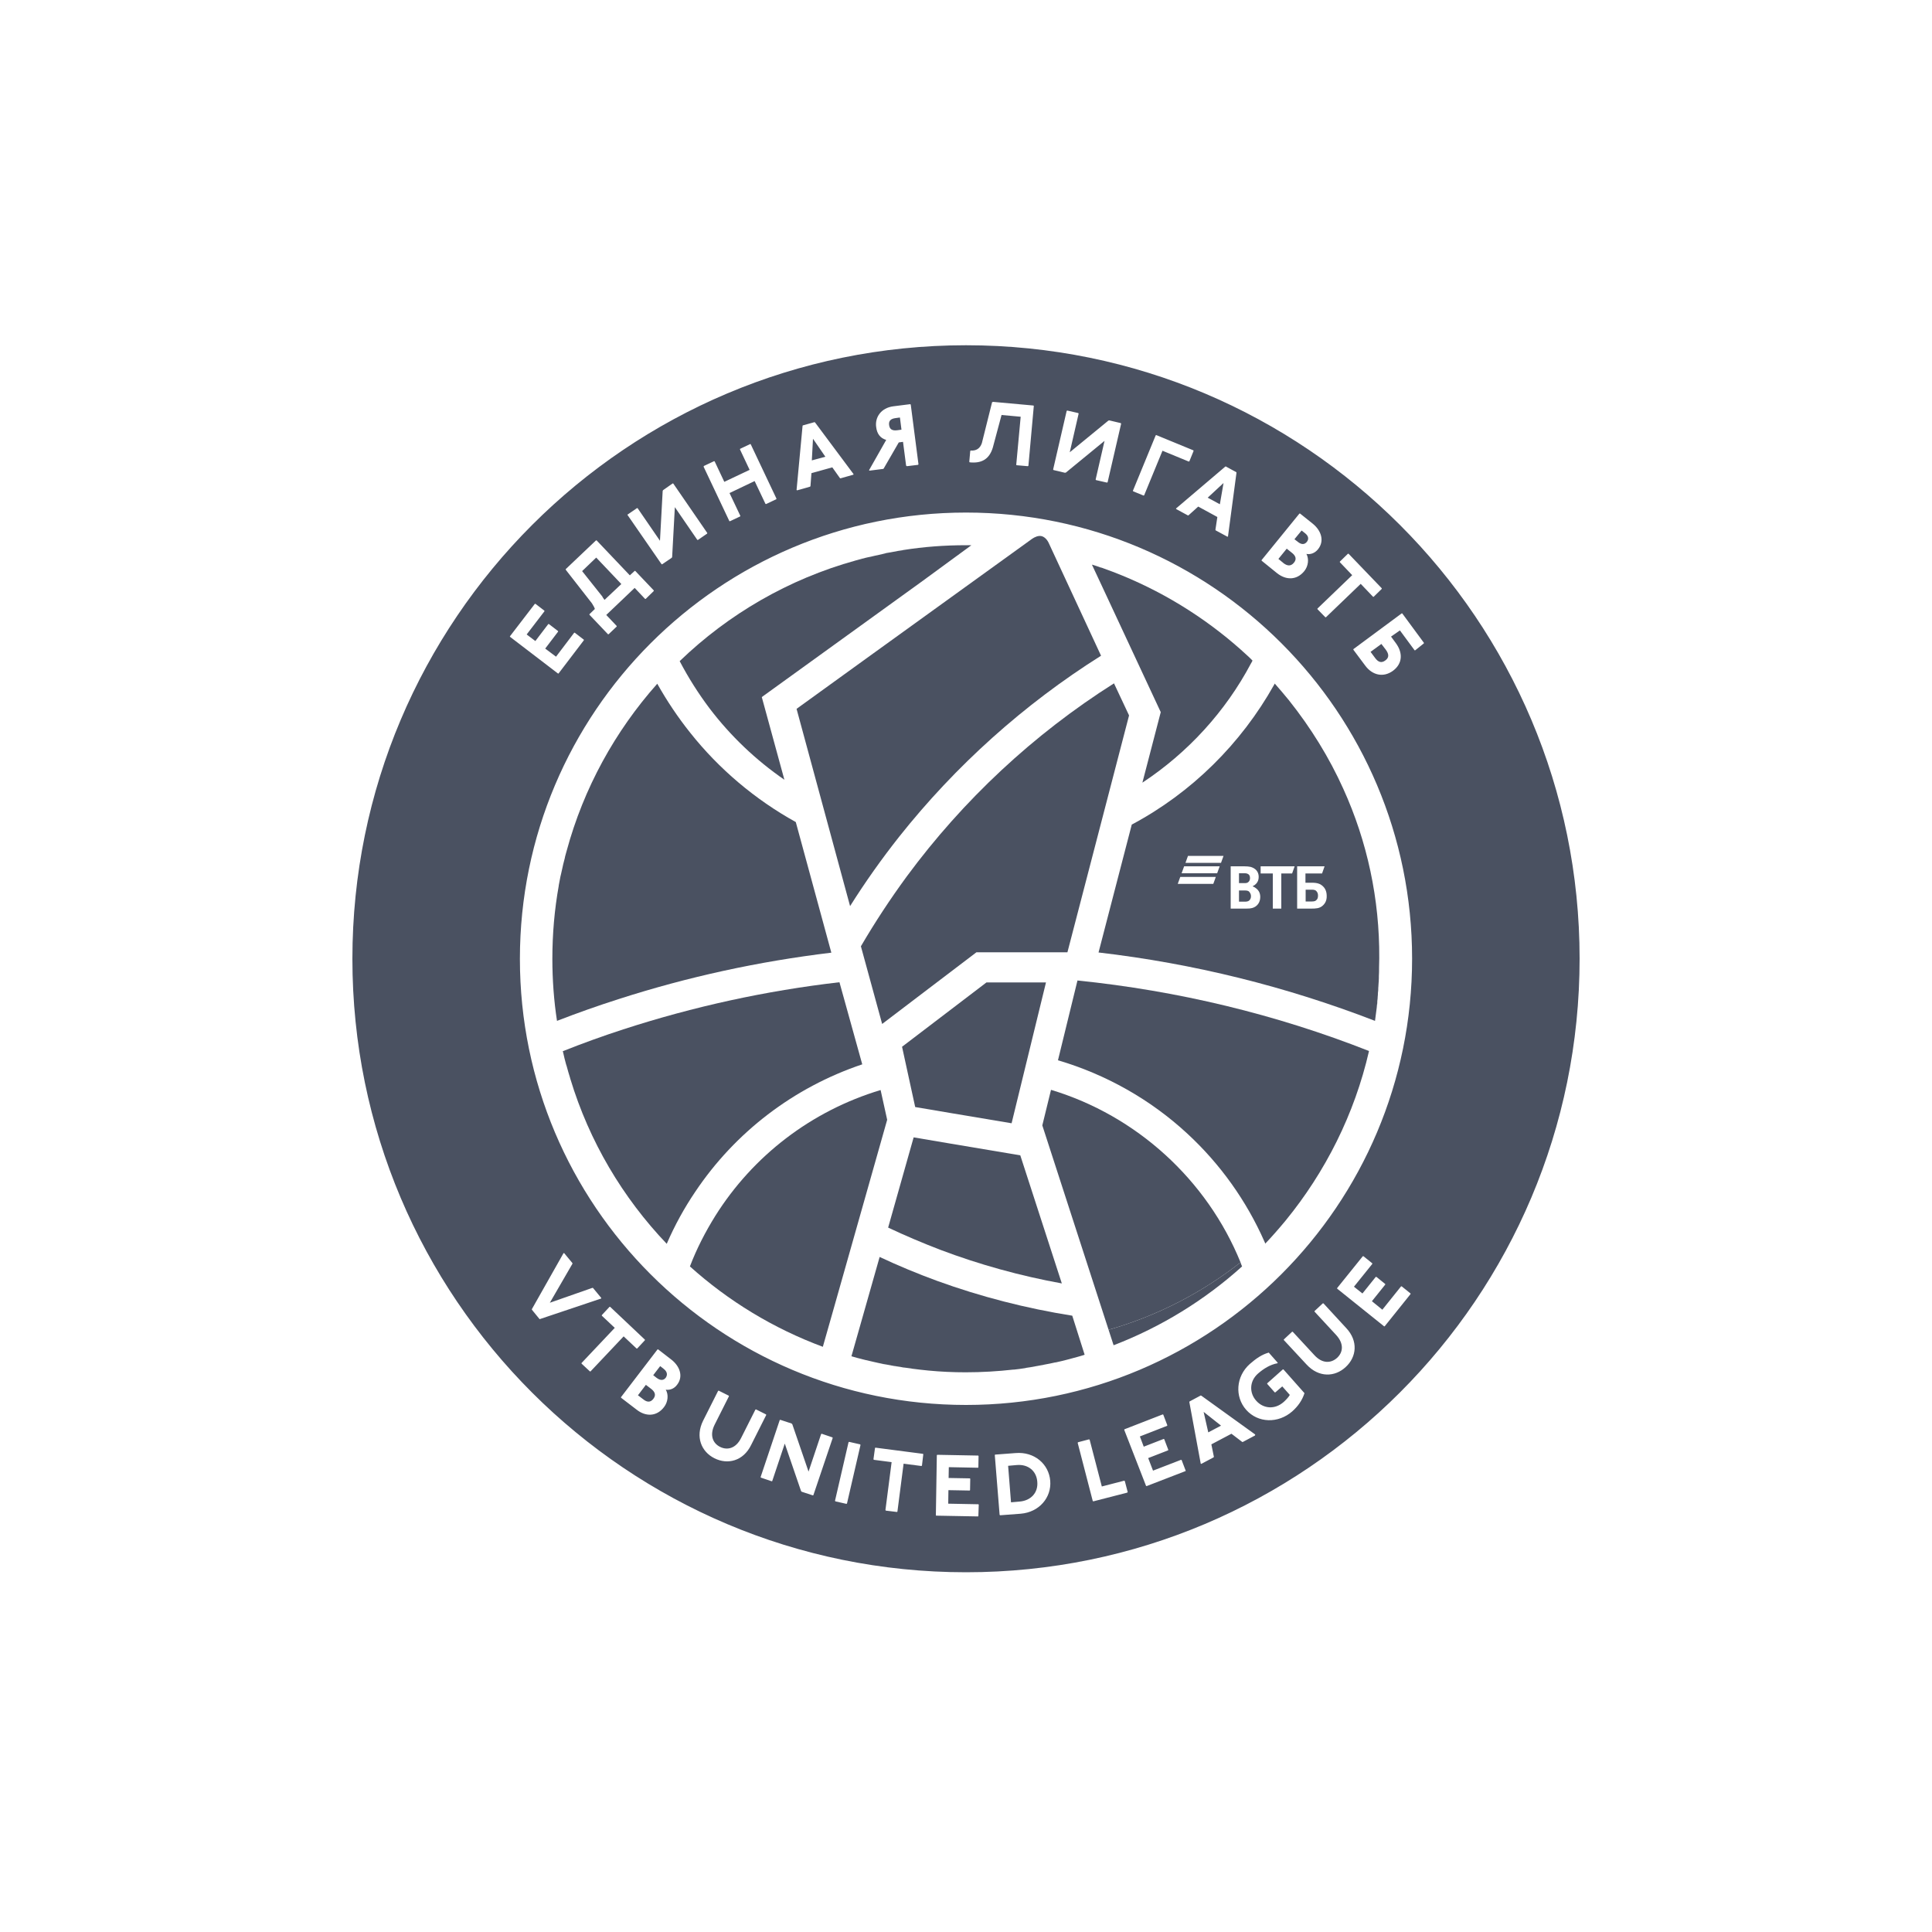 <?xml version="1.0" encoding="utf-8"?>
<!-- Generator: Adobe Illustrator 26.4.1, SVG Export Plug-In . SVG Version: 6.00 Build 0)  -->
<svg version="1.1" id="Слой_1" xmlns="http://www.w3.org/2000/svg" xmlns:xlink="http://www.w3.org/1999/xlink" x="0px" y="0px"
	 viewBox="0 0 100 100" style="enable-background:new 0 0 100 100;" xml:space="preserve">
<style type="text/css">
	.st0{fill:none;}
	
		.st1{clip-path:url(#SVGID_00000031195917117688457950000008955131255047957691_);fill-rule:evenodd;clip-rule:evenodd;fill:url(#SVGID_00000016039751835859027120000007002272404018594960_);}
	.st2{fill:#151213;}
	.st3{fill-rule:evenodd;clip-rule:evenodd;fill:#151213;}
	.st4{fill:#FFFFFF;}
	.st5{fill:#009226;}
	.st6{fill-rule:evenodd;clip-rule:evenodd;fill:#FFFFFF;}
	.st7{fill:#00ADEE;}
	.st8{fill-rule:evenodd;clip-rule:evenodd;fill:#FCB810;}
	.st9{fill-rule:evenodd;clip-rule:evenodd;fill:#008A8D;}
	.st10{fill:none;stroke:#181314;stroke-width:0.585;stroke-miterlimit:22.926;}
	.st11{fill-rule:evenodd;clip-rule:evenodd;fill:#ABABAD;}
	.st12{fill-rule:evenodd;clip-rule:evenodd;fill:#EE7607;}
	.st13{fill:none;stroke:#FFFFFF;stroke-width:1.464;stroke-miterlimit:22.926;}
	.st14{fill-rule:evenodd;clip-rule:evenodd;fill:#181314;}
	.st15{fill-rule:evenodd;clip-rule:evenodd;fill:#BF0808;}
	.st16{fill-rule:evenodd;clip-rule:evenodd;fill:#DA020E;}
	.st17{fill-rule:evenodd;clip-rule:evenodd;fill:#E2000F;}
	.st18{fill-rule:evenodd;clip-rule:evenodd;fill:#0C2F6E;}
	.st19{fill-rule:evenodd;clip-rule:evenodd;fill:#D1050C;}
	.st20{fill-rule:evenodd;clip-rule:evenodd;fill:#0F377F;}
	.st21{fill-rule:evenodd;clip-rule:evenodd;fill:#A40B02;}
	.st22{fill:#C8002D;}
	.st23{fill:#2B4135;}
	.st24{fill:url(#SVGID_00000079470916055258578200000001144455546180682144_);}
	.st25{fill:url(#SVGID_00000128482352983343653440000016185708084789410457_);}
	.st26{fill:#00519F;}
	.st27{fill:#0F1B41;}
	.st28{fill:#EB6608;}
	.st29{fill:#008AD1;}
	.st30{fill:#1D1D1B;}
	.st31{fill-rule:evenodd;clip-rule:evenodd;fill:#1D1D1B;}
	.st32{fill-rule:evenodd;clip-rule:evenodd;fill:#E8501E;}
	.st33{fill:none;stroke:#1D1D1B;stroke-width:0.148;stroke-linecap:round;stroke-miterlimit:22.926;}
	.st34{fill-rule:evenodd;clip-rule:evenodd;fill:#EF7F1A;}
	.st35{fill-rule:evenodd;clip-rule:evenodd;}
	.st36{fill-rule:evenodd;clip-rule:evenodd;fill:#FEFEFE;}
	.st37{fill-rule:evenodd;clip-rule:evenodd;fill:#009846;}
	.st38{fill:#FF5000;}
	.st39{fill:#1F355E;}
	.st40{fill:#DDDB05;}
	.st41{fill:#168DCD;}
	.st42{fill:#E53524;}
	.st43{fill:#4ABED8;}
	.st44{fill:#163960;}
	.st45{fill:#00A7E1;}
	.st46{fill:#002D74;}
	.st47{fill:#E1251B;}
	.st48{fill:#4A5161;}
	.st49{fill-rule:evenodd;clip-rule:evenodd;fill:#4A5161;}
	.st50{fill:#F8AD00;}
	.st51{fill:#EA6109;}
	.st52{fill:#283481;}
	.st53{fill:#2C2E7E;}
	.st54{fill:#3F4B9A;}
	.st55{fill-rule:evenodd;clip-rule:evenodd;fill:#2C2E7E;}
</style>
<g>
	<path class="st48" d="M57.66,35.37c-4.17,2.64-7.81,6.04-10.73,10c-0.85,1.16-1.64,2.36-2.37,3.61L45.66,53l2.38-1.81l2.5-1.9h4.71
		l3.19-12.26L57.66,35.37z"/>
	<path class="st48" d="M54.27,28.08c-0.09-0.18-0.23-0.3-0.36-0.33c-0.17-0.04-0.36,0.05-0.49,0.14l-8.62,6.22l-3.57,2.58L44,46.9
		c0.78-1.24,1.63-2.44,2.54-3.59c2.92-3.68,6.46-6.86,10.45-9.37L54.27,28.08z"/>
	<polygon class="st48" points="51.06,50.85 48.37,52.9 46.69,54.18 47.37,57.3 49.26,57.62 52.36,58.14 54.14,50.85 	"/>
	<path class="st48" d="M52.81,59.8l-3.63-0.61l-1.89-0.32l-1.32,4.67c0.89,0.42,1.79,0.8,2.7,1.15c2.04,0.77,4.14,1.35,6.29,1.74
		L52.81,59.8z"/>
	<path class="st48" d="M56.16,70.13c-0.12,0.04-0.24,0.07-0.36,0.11C55.92,70.2,56.04,70.17,56.16,70.13z"/>
	<path class="st48" d="M55.5,68.1c-2.39-0.38-4.73-0.98-6.99-1.8c-1.01-0.37-2-0.78-2.98-1.24l-0.9,3.17l-0.56,1.97
		c0.2,0.06,0.39,0.11,0.59,0.16c0.04,0.01,0.08,0.02,0.12,0.03c0.17,0.04,0.34,0.08,0.52,0.12c0.02,0,0.04,0.01,0.05,0.01
		c0.03,0.01,0.06,0.01,0.09,0.02c0.05,0.01,0.1,0.02,0.14,0.03c0.06,0.01,0.12,0.03,0.19,0.04c0.04,0.01,0.08,0.01,0.12,0.02
		c0.07,0.01,0.15,0.03,0.22,0.04c0.01,0,0.03,0.01,0.04,0.01c0.02,0,0.04,0.01,0.06,0.01c0.05,0.01,0.1,0.02,0.14,0.02
		c0.1,0.02,0.2,0.03,0.3,0.05c0.02,0,0.04,0.01,0.05,0.01c0.02,0,0.04,0.01,0.06,0.01c0.03,0,0.06,0.01,0.09,0.01
		c0.1,0.01,0.2,0.03,0.3,0.04c0.01,0,0.03,0,0.04,0.01c0.29,0.04,0.58,0.07,0.87,0.1l0,0c0.63,0.06,1.27,0.09,1.92,0.09
		c0.84,0,1.66-0.05,2.47-0.14c0.01,0,0.02,0,0.04,0c0.18-0.02,0.35-0.04,0.53-0.07c0.02,0,0.03,0,0.05-0.01c0.01,0,0.03,0,0.04-0.01
		c0.16-0.02,0.32-0.05,0.48-0.08c0.07-0.01,0.15-0.03,0.22-0.04c0.09-0.02,0.17-0.03,0.26-0.05c0,0,0,0,0,0
		c0.18-0.03,0.36-0.07,0.54-0.11c0.02,0,0.05-0.01,0.07-0.01c0,0,0,0,0,0c0.37-0.08,0.74-0.18,1.1-0.28
		c0.12-0.03,0.24-0.07,0.36-0.11L55.5,68.1z"/>
	<path class="st48" d="M56.53,29.23L56.53,29.23c0.02,0.01,0.03,0.01,0.05,0.02C56.56,29.24,56.54,29.24,56.53,29.23z"/>
	<path class="st48" d="M46.24,28.55c0.16-0.03,0.32-0.05,0.47-0.08C46.55,28.5,46.4,28.52,46.24,28.55z"/>
	<path class="st48" d="M45.24,28.75c0.08-0.02,0.15-0.03,0.23-0.05C45.4,28.72,45.32,28.73,45.24,28.75z"/>
	<path class="st48" d="M50.28,28.22L50.28,28.22c-0.09,0-0.18-0.01-0.28-0.01c-1.11,0-2.19,0.09-3.25,0.25
		c1.06-0.16,2.15-0.25,3.26-0.25C50.09,28.22,50.18,28.22,50.28,28.22z"/>
	<path class="st48" d="M44.28,28.99c0.01,0,0.03-0.01,0.04-0.01C44.3,28.99,44.29,28.99,44.28,28.99z"/>
	<path class="st48" d="M44.76,28.87c0.04-0.01,0.09-0.02,0.13-0.03C44.84,28.85,44.8,28.86,44.76,28.87z"/>
	<path class="st48" d="M45.74,28.65c0.11-0.02,0.23-0.04,0.34-0.07C45.97,28.6,45.85,28.62,45.74,28.65z"/>
	<path class="st48" d="M71.36,51.12c-0.01,0.1-0.01,0.19-0.02,0.29C71.34,51.31,71.35,51.22,71.36,51.12z"/>
	<path class="st48" d="M64.35,33.75c0.04,0.03,0.07,0.07,0.11,0.1C64.42,33.81,64.39,33.78,64.35,33.75z"/>
	<path class="st48" d="M71.38,50.64c-0.01,0.11-0.01,0.23-0.02,0.34C71.37,50.87,71.38,50.75,71.38,50.64z"/>
	<path class="st48" d="M64.84,34.2c-0.02-0.02-0.05-0.04-0.07-0.07C64.79,34.15,64.81,34.18,64.84,34.2
		C64.84,34.2,64.84,34.2,64.84,34.2z"/>
	<path class="st48" d="M71.27,52.04c0,0.04-0.01,0.08-0.01,0.12C71.26,52.11,71.27,52.08,71.27,52.04z"/>
	<path class="st48" d="M56.97,29.38c0.05,0.02,0.1,0.03,0.16,0.05C57.07,29.42,57.02,29.4,56.97,29.38z"/>
	<path class="st48" d="M71.4,50.11c0,0.15-0.01,0.29-0.01,0.44C71.39,50.4,71.4,50.25,71.4,50.11z"/>
	<path class="st48" d="M71.32,51.59c-0.01,0.08-0.02,0.16-0.02,0.23C71.3,51.74,71.31,51.66,71.32,51.59z"/>
	<path class="st48" d="M63.92,33.37c0.01,0.01,0.01,0.01,0.02,0.02C63.94,33.38,63.93,33.38,63.92,33.37z"/>
	<path class="st48" d="M29.51,55.83c0-0.01-0.01-0.03-0.01-0.04C29.5,55.8,29.5,55.82,29.51,55.83z"/>
	<path class="st48" d="M46.72,70.78c-0.16-0.03-0.33-0.05-0.49-0.08C46.39,70.73,46.55,70.76,46.72,70.78z"/>
	<path class="st48" d="M45.58,70.58c-0.07-0.02-0.15-0.03-0.22-0.05C45.43,70.54,45.51,70.56,45.58,70.58z"/>
	<path class="st48" d="M53.04,70.82c-0.17,0.02-0.35,0.05-0.53,0.07C52.69,70.87,52.86,70.84,53.04,70.82z"/>
	<path class="st48" d="M54.69,70.52c-0.02,0.01-0.05,0.01-0.07,0.01C54.64,70.53,54.67,70.52,54.69,70.52z"/>
	<path class="st48" d="M53.61,70.73c-0.16,0.03-0.32,0.05-0.48,0.08C53.28,70.78,53.44,70.76,53.61,70.73z"/>
	<path class="st48" d="M54.08,70.64c-0.09,0.02-0.17,0.03-0.26,0.05C53.91,70.68,54,70.66,54.08,70.64z"/>
	<path class="st48" d="M46.16,70.69c-0.13-0.02-0.25-0.05-0.38-0.07C45.91,70.64,46.03,70.67,46.16,70.69z"/>
	<path class="st48" d="M29.32,55.17c-0.01-0.03-0.02-0.06-0.03-0.09C29.3,55.11,29.31,55.14,29.32,55.17z"/>
	<path class="st48" d="M29.13,54.41c0,0.01,0,0.02,0.01,0.03C29.13,54.42,29.13,54.41,29.13,54.41
		C29.13,54.41,29.13,54.41,29.13,54.41z"/>
	<path class="st48" d="M64.29,65.55c-0.03-0.07-0.06-0.14-0.08-0.21c-2,1.57-4.31,2.77-6.83,3.49l0.26,0.8
		C60.11,68.68,62.36,67.29,64.29,65.55z"/>
	<path class="st48" d="M50.28,28.22c-0.09,0-0.18,0-0.27,0c-1.11,0-2.19,0.08-3.26,0.25c-0.01,0-0.02,0-0.03,0.01
		c-0.16,0.02-0.32,0.05-0.47,0.08c-0.05,0.01-0.1,0.02-0.16,0.03c-0.11,0.02-0.23,0.04-0.34,0.07c-0.09,0.02-0.18,0.04-0.26,0.06
		c-0.08,0.02-0.15,0.03-0.23,0.05c-0.12,0.03-0.24,0.06-0.36,0.08c-0.04,0.01-0.09,0.02-0.13,0.03c-0.15,0.04-0.29,0.08-0.44,0.12
		c-0.01,0-0.03,0.01-0.04,0.01c-3.47,0.96-6.59,2.78-9.11,5.21c0.45,0.86,0.97,1.68,1.55,2.45c1.08,1.42,2.39,2.67,3.87,3.69
		l-1.17-4.28l8.24-5.95L50.28,28.22z"/>
	<path class="st48" d="M64.77,34.13c-0.1-0.1-0.2-0.19-0.31-0.29c-0.04-0.03-0.07-0.07-0.11-0.1c-0.13-0.12-0.27-0.24-0.41-0.36
		c-0.01-0.01-0.01-0.01-0.02-0.02c-2.01-1.72-4.32-3.06-6.8-3.94c-0.05-0.02-0.1-0.04-0.16-0.05c-0.13-0.05-0.26-0.09-0.39-0.13
		c-0.02-0.01-0.03-0.01-0.05-0.01l0.51,1.09l3.05,6.54l-0.95,3.65c2.35-1.55,4.3-3.68,5.62-6.17c0.03-0.05,0.06-0.1,0.08-0.15
		C64.81,34.18,64.79,34.15,64.77,34.13z"/>
	<path class="st48" d="M45.58,56.42c-3.59,1.08-6.61,3.41-8.56,6.52c-0.51,0.82-0.96,1.69-1.31,2.61c1.99,1.79,4.32,3.21,6.88,4.16
		l0.6-2.11l2.73-9.64L45.58,56.42z"/>
	<path class="st48" d="M43.45,50.84c-3.81,0.44-7.56,1.26-11.19,2.44c-1.05,0.34-2.1,0.72-3.13,1.13c0,0.01,0,0.02,0.01,0.03
		c0.05,0.22,0.1,0.44,0.16,0.65c0.01,0.03,0.02,0.06,0.03,0.09c0.06,0.21,0.11,0.41,0.18,0.62c0,0.01,0.01,0.03,0.01,0.04
		c0.98,3.24,2.71,6.15,4.99,8.54c0.41-0.95,0.91-1.86,1.48-2.7c2.05-3.06,5.07-5.39,8.64-6.59L43.45,50.84z"/>
	<path class="st48" d="M41.19,42.55c-2.11-1.17-3.98-2.75-5.47-4.63c-0.63-0.79-1.2-1.64-1.7-2.53c-2.18,2.45-3.81,5.4-4.69,8.65
		c-0.02,0.06-0.03,0.12-0.05,0.18c-0.02,0.07-0.04,0.14-0.05,0.21c-0.03,0.1-0.05,0.21-0.08,0.31c-0.01,0.05-0.02,0.09-0.03,0.14
		c-0.03,0.13-0.06,0.26-0.09,0.4c-0.01,0.03-0.01,0.05-0.02,0.08c-0.03,0.15-0.06,0.31-0.09,0.47c0,0.01,0,0.02,0,0.02
		c-0.22,1.23-0.33,2.49-0.33,3.78c0,1.09,0.08,2.17,0.24,3.21c1.06-0.41,2.13-0.79,3.2-1.13c3.57-1.15,7.25-1.95,11-2.4L41.19,42.55
		z"/>
	<path class="st48" d="M54.4,56.41l-0.45,1.84l3.43,10.58c2.51-0.72,4.82-1.91,6.83-3.49C62.47,61.06,58.82,57.74,54.4,56.41z"/>
	<path class="st48" d="M55.77,50.75l-1.01,4.13c2.48,0.73,4.79,2.03,6.7,3.8c1.7,1.57,3.06,3.48,3.99,5.59
		c0.01,0.03,0.03,0.06,0.04,0.1c0.36-0.38,0.71-0.78,1.05-1.19c2.06-2.52,3.57-5.51,4.32-8.78C66.04,52.5,60.96,51.28,55.77,50.75z"
		/>
	<path class="st48" d="M29.5,55.79c-0.06-0.2-0.12-0.41-0.17-0.62C29.38,55.38,29.44,55.59,29.5,55.79z"/>
	<path class="st48" d="M29.3,55.08c-0.06-0.22-0.11-0.43-0.16-0.65C29.19,54.65,29.24,54.87,29.3,55.08z"/>
	<path class="st48" d="M46.77,70.79c-0.02,0-0.04-0.01-0.06-0.01C46.73,70.79,46.75,70.79,46.77,70.79z"/>
	<path class="st48" d="M53.12,70.81c-0.03,0-0.06,0.01-0.08,0.01C53.06,70.82,53.09,70.81,53.12,70.81z"/>
	<path class="st48" d="M53.83,70.69c-0.07,0.01-0.15,0.03-0.22,0.04C53.68,70.72,53.75,70.7,53.83,70.69z"/>
	<path class="st48" d="M52.51,70.89c-0.01,0-0.02,0-0.04,0C52.49,70.89,52.5,70.89,52.51,70.89z"/>
	<path class="st48" d="M54.62,70.53c-0.18,0.04-0.36,0.08-0.54,0.11C54.26,70.61,54.44,70.57,54.62,70.53z"/>
	<path class="st48" d="M46.22,70.7c-0.02,0-0.04-0.01-0.06-0.01C46.18,70.69,46.2,70.7,46.22,70.7z"/>
	<path class="st48" d="M45.78,70.62c-0.07-0.01-0.14-0.03-0.2-0.04C45.65,70.59,45.71,70.6,45.78,70.62z"/>
	<path class="st48" d="M46.71,28.47c0.01,0,0.02,0,0.03-0.01C46.73,28.47,46.72,28.47,46.71,28.47z"/>
	<path class="st48" d="M46.08,28.58c0.05-0.01,0.1-0.02,0.16-0.03C46.19,28.56,46.13,28.57,46.08,28.58z"/>
	<path class="st48" d="M56.58,29.25c0.13,0.04,0.26,0.09,0.39,0.13C56.84,29.34,56.71,29.29,56.58,29.25z"/>
	<path class="st48" d="M64.46,33.85c0.1,0.09,0.2,0.19,0.31,0.29C64.67,34.04,64.56,33.94,64.46,33.85z"/>
	<path class="st48" d="M63.95,33.39c0.14,0.12,0.27,0.24,0.41,0.36C64.22,33.63,64.08,33.51,63.95,33.39z"/>
	<path class="st48" d="M45.47,28.7c0.09-0.02,0.18-0.04,0.26-0.06C45.65,28.66,45.56,28.68,45.47,28.7z"/>
	<path class="st48" d="M44.89,28.84c0.12-0.03,0.24-0.06,0.36-0.08C45.12,28.78,45.01,28.81,44.89,28.84z"/>
	<path class="st48" d="M44.32,28.98c0.15-0.04,0.29-0.08,0.44-0.12C44.61,28.91,44.46,28.94,44.32,28.98z"/>
	<path class="st48" d="M71.39,50.55c0,0.03,0,0.06,0,0.1C71.39,50.61,71.39,50.58,71.39,50.55z"/>
	<path class="st48" d="M71.4,50.1C71.4,50.1,71.4,50.11,71.4,50.1C71.4,50.11,71.4,50.1,71.4,50.1z"/>
	<path class="st48" d="M71.3,51.82c-0.01,0.07-0.01,0.14-0.02,0.22C71.28,51.96,71.29,51.89,71.3,51.82z"/>
	<path class="st48" d="M71.33,51.41c0,0.06-0.01,0.12-0.02,0.18C71.32,51.53,71.33,51.47,71.33,51.41z"/>
	<path class="st48" d="M71.37,50.98c0,0.05-0.01,0.09-0.01,0.14C71.36,51.08,71.36,51.03,71.37,50.98z"/>
	<g>
		<path class="st49" d="M34.35,70.85l-0.18-0.14l-0.36,0.47l0.18,0.14c0.2,0.15,0.36,0.13,0.47-0.01
			C34.56,71.16,34.54,71,34.35,70.85z"/>
		<path class="st49" d="M31.29,31.05l0.87-0.82l-1.3-1.37l-0.73,0.7l1.05,1.32C31.19,30.92,31.22,30.95,31.29,31.05z"/>
		<polygon class="st49" points="42.08,22.71 42.02,23.83 42.72,23.64 		"/>
		<path class="st49" d="M33.72,71.9l-0.29-0.22l-0.41,0.54l0.29,0.22c0.18,0.14,0.36,0.16,0.51-0.04
			C33.97,72.2,33.89,72.04,33.72,71.9z"/>
		<path class="st49" d="M67.64,28.05c0.11-0.14,0.1-0.3-0.09-0.45l-0.18-0.14L67,27.91l0.18,0.14
			C67.37,28.2,67.52,28.19,67.64,28.05z"/>
		<path class="st49" d="M52.63,75.83l-0.45,0.04l0.15,1.89l0.45-0.04c0.58-0.05,0.96-0.46,0.91-1.02
			C53.65,76.13,53.21,75.78,52.63,75.83z"/>
		<path class="st49" d="M66.97,29.13c0.16-0.19,0.09-0.36-0.08-0.5L66.6,28.4l-0.43,0.53l0.28,0.23
			C66.63,29.29,66.81,29.32,66.97,29.13z"/>
		<polygon class="st49" points="63.33,25 62.51,25.76 63.14,26.1 		"/>
		<path class="st49" d="M46.44,22.27l0.22-0.03l-0.08-0.63l-0.22,0.03c-0.25,0.03-0.37,0.14-0.34,0.36
			C46.05,22.23,46.19,22.3,46.44,22.27z"/>
		<polygon class="st49" points="63.2,73.79 62.3,73.08 62.54,74.14 		"/>
		<path class="st49" d="M71.5,33.33l-0.56,0.41l0.23,0.31c0.16,0.22,0.33,0.29,0.54,0.13c0.2-0.15,0.18-0.33,0.02-0.55L71.5,33.33z"
			/>
		<path class="st49" d="M50,17.87c-17.54,0-31.76,14.22-31.76,31.76S32.46,81.38,50,81.38c17.54,0,31.76-14.22,31.76-31.76
			S67.54,17.87,50,17.87z M69.35,29.07l0.42-0.41l0.03,0l1.72,1.79v0.03l-0.42,0.41l-0.03,0l-0.64-0.67l-1.8,1.73l-0.03,0
			l-0.41-0.42V31.5l1.8-1.73l-0.64-0.67L69.35,29.07z M67.26,26.58l0.03,0l0.65,0.52c0.46,0.37,0.62,0.91,0.28,1.33
			c-0.17,0.21-0.4,0.28-0.6,0.24c0.14,0.26,0.1,0.63-0.11,0.89c-0.4,0.49-0.96,0.47-1.42,0.1l-0.79-0.64l0-0.03L67.26,26.58z
			 M63.44,24.14l0.55,0.3l0.01,0.03l-0.44,3.3l-0.03,0.01l-0.61-0.33l-0.01-0.03l0.1-0.66l-0.99-0.54l-0.5,0.45l-0.03,0.01
			l-0.61-0.33l-0.01-0.03l2.54-2.16L63.44,24.14z M59.82,22.53l0.03-0.01l1.92,0.79l0.01,0.03l-0.22,0.54l-0.03,0.01l-1.36-0.56
			l-0.95,2.31l-0.03,0.01l-0.54-0.22l-0.01-0.03L59.82,22.53z M55.21,21.27l0.03-0.02l0.57,0.13l0.02,0.03l-0.46,2l2-1.64l0.05-0.01
			l0.59,0.14l0.02,0.03l-0.7,3.03l-0.03,0.02l-0.57-0.13l-0.02-0.03l0.46-2l-2,1.64l-0.05,0.01l-0.59-0.14l-0.02-0.03L55.21,21.27z
			 M50.22,23.34l0.02-0.02c0.27,0.02,0.48-0.09,0.58-0.38l0.53-2.12l0.05-0.02l2.09,0.19l0.02,0.02l-0.28,3.1l-0.03,0.02l-0.58-0.05
			l-0.02-0.02l0.23-2.49l-0.99-0.09l-0.45,1.68c-0.19,0.64-0.62,0.83-1.2,0.77l-0.02-0.03L50.22,23.34z M45.35,22.1
			c-0.07-0.51,0.26-0.99,0.89-1.07l0.87-0.11l0.03,0.02l0.4,3.09l-0.02,0.03l-0.58,0.07L46.9,24.1l-0.16-1.23l-0.22,0.03l-0.78,1.35
			l-0.02,0.02l-0.71,0.09l-0.03-0.02l0.89-1.57C45.56,22.68,45.39,22.45,45.35,22.1z M41.54,22.05l0.01-0.03l0.61-0.17l0.03,0.02
			l1.99,2.67l-0.01,0.03l-0.67,0.19l-0.03-0.02l-0.39-0.55L42,24.49l-0.05,0.67l-0.02,0.03l-0.67,0.19l-0.03-0.02L41.54,22.05z
			 M36.43,24.12l0.53-0.25l0.03,0.01l0.5,1.06l1.31-0.62l-0.5-1.06l0.01-0.03l0.53-0.25L38.86,23l1.33,2.81l-0.01,0.03l-0.53,0.25
			l-0.03-0.01l-0.56-1.18l-1.3,0.62l0.56,1.18l-0.01,0.03l-0.53,0.25l-0.03-0.01l-1.33-2.81L36.43,24.12z M32.49,26.63l0.48-0.33
			L33,26.3l1.16,1.69l0.14-2.58l0.02-0.04l0.5-0.35l0.03,0.01l1.76,2.56l-0.01,0.03l-0.48,0.33l-0.03-0.01l-1.16-1.69l-0.14,2.58
			l-0.02,0.04l-0.5,0.34l-0.03-0.01l-1.77-2.56L32.49,26.63z M29.28,29.46l1.57-1.49l0.03,0l1.72,1.81l0.25-0.23l0.03,0l0.96,1.01
			l0,0.03L33.42,31l-0.03,0l-0.54-0.57l-1.47,1.4l0.54,0.57l0,0.03l-0.42,0.4l-0.03,0l-0.96-1.01v-0.03l0.28-0.27
			c-0.03-0.1-0.08-0.17-0.15-0.29l-1.35-1.73L29.28,29.46z M26.39,32.94l1.29-1.68l0.03-0.01l0.47,0.36l0,0.03l-0.92,1.2l0.45,0.34
			l0.67-0.88l0.03,0l0.47,0.36l0.01,0.03l-0.67,0.88l0.56,0.42l0.94-1.24l0.03,0l0.47,0.36l0,0.03l-1.31,1.72l-0.03,0l-2.47-1.89
			L26.39,32.94z M27.93,68.28l-0.4-0.49l0-0.03l1.64-2.9l0.03,0l0.43,0.52l0,0.03l-1.17,2.02l2.2-0.77l0.03,0l0.43,0.52l0,0.03
			l-3.16,1.06L27.93,68.28z M30.53,70.98l-0.43-0.4l0-0.03l1.72-1.82l-0.67-0.63l0-0.03l0.4-0.43l0.03,0l1.8,1.7l0,0.03l-0.4,0.43
			l-0.03,0l-0.67-0.63l-1.72,1.82L30.53,70.98z M35.05,71.67c-0.16,0.22-0.39,0.29-0.59,0.26c0.15,0.25,0.12,0.63-0.09,0.9
			c-0.38,0.5-0.95,0.5-1.41,0.14l-0.81-0.62l-0.01-0.03l1.89-2.47l0.03-0.01l0.66,0.51C35.19,70.7,35.38,71.24,35.05,71.67z
			 M36.98,75.48c-0.68-0.34-1-1.11-0.59-1.94l0.78-1.55l0.03-0.01l0.52,0.26l0.01,0.03l-0.74,1.47c-0.27,0.54-0.1,0.96,0.28,1.15
			c0.38,0.19,0.82,0.08,1.09-0.46l0.74-1.47l0.03-0.01l0.52,0.26l0.01,0.03l-0.78,1.55C38.47,75.63,37.66,75.82,36.98,75.48z
			 M42.1,77.39l-0.03,0.01l-0.58-0.19l-0.03-0.04l-0.84-2.45l-0.65,1.94l-0.03,0.01l-0.56-0.19l-0.01-0.03l0.99-2.95l0.03-0.01
			l0.58,0.19l0.04,0.04l0.84,2.45l0.65-1.94l0.03-0.02l0.56,0.19l0.01,0.03L42.1,77.39z M43.84,77.82l-0.03,0.02l-0.57-0.13
			l-0.02-0.03l0.7-3.03l0.03-0.02l0.57,0.13l0.02,0.03L43.84,77.82z M47.72,75.86l-0.03,0.02l-0.92-0.12l-0.32,2.48l-0.02,0.02
			l-0.58-0.07l-0.02-0.03l0.32-2.48l-0.92-0.12l-0.02-0.03l0.08-0.58l0.02-0.02l2.46,0.32l0.02,0.02L47.72,75.86z M50.64,78.47
			l-0.02,0.02l-2.16-0.04l-0.02-0.02l0.05-3.11l0.02-0.02l2.12,0.04l0.02,0.02l-0.01,0.59l-0.02,0.02l-1.51-0.03L49.1,76.5l1.1,0.02
			l0.02,0.02l-0.01,0.59l-0.02,0.02l-1.1-0.02l-0.01,0.7l1.56,0.03l0.02,0.02L50.64,78.47z M52.83,78.35l-1.06,0.08l-0.03-0.02
			l-0.25-3.1l0.02-0.02l1.06-0.08c0.97-0.08,1.72,0.57,1.79,1.44C54.43,77.51,53.79,78.27,52.83,78.35z M58.34,77.26l-1.75,0.45
			l-0.03-0.02l-0.78-3.01l0.02-0.03l0.57-0.15l0.03,0.02l0.63,2.42l1.16-0.3l0.03,0.02l0.15,0.57L58.34,77.26z M61.37,76.14
			l-2.02,0.78l-0.03-0.01l-1.13-2.9l0.01-0.03l1.98-0.77l0.03,0.01l0.21,0.55l-0.01,0.03l-1.41,0.55l0.2,0.53l1.03-0.4l0.03,0.01
			l0.21,0.55l-0.01,0.03l-1.03,0.4l0.25,0.65l1.45-0.56l0.03,0.01l0.21,0.55L61.37,76.14z M64.96,74.3l-0.64,0.34l-0.03-0.01
			l-0.55-0.42l-1.04,0.55l0.13,0.64l-0.01,0.03l-0.64,0.34l-0.03-0.01l-0.59-3.19l0.01-0.03l0.58-0.31l0.03,0.01l2.79,2.01
			L64.96,74.3z M66.89,73.05c-0.73,0.64-1.78,0.61-2.39-0.08c-0.6-0.68-0.53-1.73,0.19-2.37c0.32-0.28,0.62-0.49,0.98-0.59
			l0.46,0.52l0,0.03c-0.39,0.07-0.72,0.28-1.01,0.53c-0.46,0.4-0.46,1.01-0.1,1.41c0.36,0.41,0.96,0.48,1.43,0.06
			c0.12-0.11,0.26-0.26,0.31-0.36l-0.39-0.44l-0.36,0.31l-0.03,0l-0.39-0.44l0-0.03l0.81-0.72l0.03,0l1.09,1.23
			C67.4,72.48,67.19,72.78,66.89,73.05z M69.65,70.76c-0.56,0.52-1.39,0.55-2.02-0.13l-1.18-1.27l0-0.03l0.43-0.4l0.03,0l1.12,1.21
			c0.41,0.45,0.86,0.43,1.18,0.14c0.31-0.29,0.36-0.73-0.05-1.18l-1.12-1.21l0-0.03l0.43-0.4l0.03,0l1.18,1.28
			C70.31,69.41,70.22,70.24,69.65,70.76z M71.67,68.65l-0.03,0l-2.43-1.95l0-0.03l1.33-1.65l0.03,0l0.46,0.37l0,0.03l-0.95,1.18
			l0.44,0.35l0.69-0.86l0.03,0l0.46,0.37l0,0.03l-0.69,0.86l0.54,0.44l0.97-1.21l0.03,0l0.46,0.37l0,0.03L71.67,68.65z M50,72.72
			c-12.75,0-23.09-10.34-23.09-23.09S37.25,26.53,50,26.53s23.09,10.34,23.09,23.09S62.75,72.72,50,72.72z M73.25,33.66l-0.03,0
			l-0.76-1.03L72,32.95l0.25,0.34c0.36,0.49,0.36,1.05-0.15,1.43c-0.51,0.37-1.07,0.22-1.43-0.26l-0.62-0.83l0-0.03l2.5-1.85l0.03,0
			l1.12,1.52l0,0.03L73.25,33.66z"/>
	</g>
	<g>
		<path class="st48" d="M67.91,46.05h-0.33v0.61h0.33c0.13,0,0.2-0.03,0.25-0.1c0.03-0.03,0.06-0.09,0.06-0.21
			c0-0.11-0.04-0.19-0.11-0.25C68.07,46.07,68.01,46.05,67.91,46.05z"/>
		<path class="st48" d="M64.42,46.09h-0.29v0.58h0.3c0.09,0,0.17-0.01,0.23-0.06c0.06-0.06,0.09-0.13,0.09-0.22
			c0-0.07-0.02-0.14-0.06-0.19C64.64,46.11,64.56,46.09,64.42,46.09z"/>
		<path class="st48" d="M69.53,40.83c-0.73-1.62-1.68-3.16-2.82-4.59c-0.24-0.29-0.48-0.58-0.73-0.86c0,0,0,0,0,0
			c-0.01,0.02-0.02,0.04-0.03,0.06c-1.71,3.05-4.27,5.59-7.37,7.24l-0.79,3.04l-0.93,3.58c4.91,0.57,9.71,1.76,14.31,3.54
			c0.03-0.23,0.06-0.46,0.09-0.69c0-0.04,0.01-0.08,0.01-0.12c0.01-0.07,0.02-0.14,0.02-0.22c0.01-0.08,0.02-0.16,0.02-0.23
			c0.01-0.06,0.01-0.12,0.01-0.18c0.01-0.1,0.02-0.19,0.02-0.29c0-0.05,0.01-0.09,0.01-0.14c0.01-0.11,0.01-0.23,0.02-0.34
			c0-0.03,0-0.06,0-0.1c0.01-0.15,0.01-0.29,0.01-0.44c0,0,0,0,0-0.01c0-0.16,0.01-0.32,0.01-0.48
			C71.41,46.54,70.77,43.56,69.53,40.83z M62.8,45.75h-1.84l0.13-0.36h1.84L62.8,45.75z M63,45.2h-1.84l0.13-0.36h1.84L63,45.2z
			 M63.2,44.66h-1.84l0.13-0.36h1.84L63.2,44.66z M64.81,47c-0.08,0.02-0.16,0.03-0.32,0.03H63.7v-2.19h0.7
			c0.14,0,0.24,0.01,0.33,0.03c0.25,0.07,0.42,0.24,0.42,0.52c0,0.15-0.05,0.27-0.14,0.36c-0.04,0.04-0.09,0.08-0.17,0.12v0.01
			c0.08,0.03,0.16,0.08,0.2,0.12c0.13,0.11,0.19,0.25,0.19,0.43C65.23,46.71,65.07,46.93,64.81,47z M66.88,45.21h-0.56v1.82h-0.44
			v-1.82h-0.63v-0.37h1.76L66.88,45.21z M68.42,46.91c-0.14,0.1-0.28,0.12-0.57,0.12h-0.71v-2.19h1.42l-0.13,0.37h-0.86v0.48h0.35
			c0.28,0,0.43,0.07,0.53,0.16c0.08,0.07,0.22,0.22,0.22,0.52C68.68,46.66,68.54,46.82,68.42,46.91z"/>
		<path class="st48" d="M64.53,45.7c0.1-0.03,0.17-0.12,0.17-0.25c0-0.15-0.07-0.21-0.17-0.24c-0.04-0.01-0.08-0.01-0.17-0.01h-0.23
			v0.51h0.25C64.45,45.71,64.49,45.71,64.53,45.7z"/>
	</g>
</g>
</svg>
